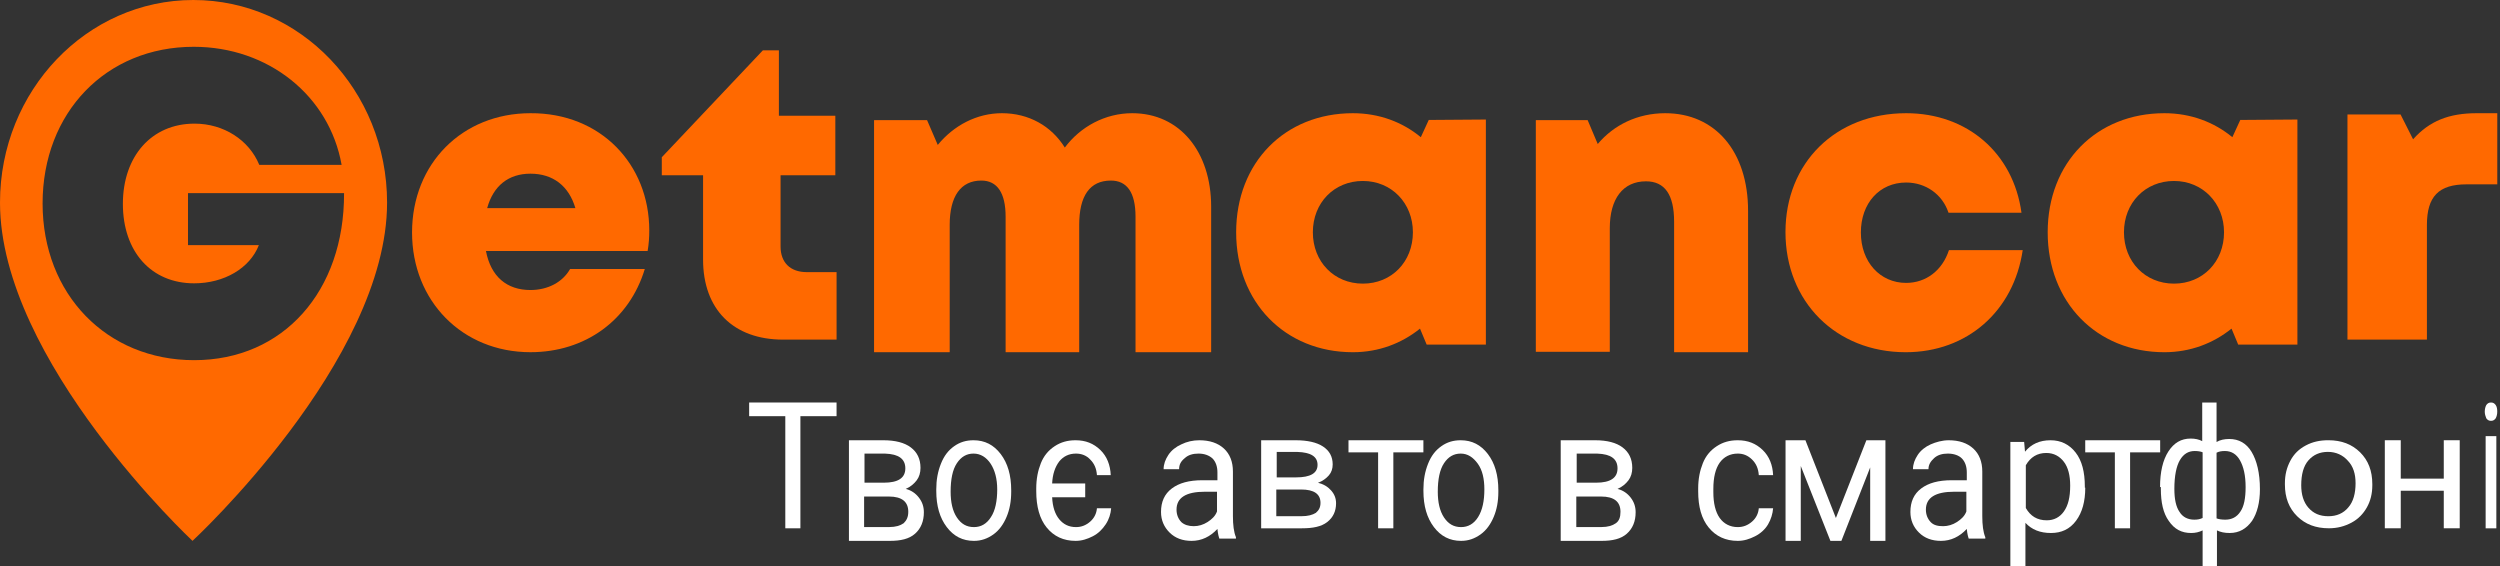 <svg width="106" height="24" viewBox="0 0 106 24" fill="none" xmlns="http://www.w3.org/2000/svg">
<rect x="0" y="0" width="106" height="24" fill="#333333" stroke="none"/>
<path d="M8.197 0C3.682 0 0 3.84 0 8.591C0 15.307 8.162 22.933 8.162 22.933C8.162 22.933 16.412 15.307 16.412 8.591C16.412 3.84 12.73 0 8.197 0ZM8.232 15.271C4.533 15.271 1.806 12.486 1.806 8.627C1.806 4.769 4.498 1.984 8.214 1.984C11.375 1.984 13.963 4.059 14.484 6.989H10.993C10.559 5.934 9.482 5.242 8.249 5.242C6.426 5.242 5.21 6.625 5.21 8.645C5.21 10.666 6.408 12.013 8.232 12.013C9.5 12.013 10.594 11.376 10.976 10.393H7.971V8.19H14.588C14.605 12.34 12.018 15.271 8.232 15.271Z" fill="#FF6900"/>
<path d="M27.529 9.768C27.529 10.053 27.512 10.338 27.46 10.641H20.604C20.812 11.727 21.487 12.297 22.491 12.297C23.236 12.297 23.859 11.959 24.171 11.407H27.339C26.681 13.579 24.811 14.933 22.491 14.933C19.6 14.933 17.471 12.76 17.471 9.857C17.471 6.937 19.6 4.8 22.491 4.8C25.469 4.782 27.529 6.972 27.529 9.768ZM20.656 8.824H24.396C24.119 7.881 23.444 7.364 22.491 7.364C21.556 7.364 20.916 7.881 20.656 8.824Z" fill="#FF6900"/>
<path d="M35.471 11.538V14.4H33.203C31.096 14.4 29.81 13.12 29.81 11.005V7.431H28.06V6.667L32.346 2.134H33.025V4.907H35.418V7.431H33.096V10.454C33.096 11.129 33.507 11.538 34.203 11.538H35.471Z" fill="#FF6900"/>
<path d="M51.353 8.761V14.934H48.146V9.185C48.146 8.153 47.78 7.656 47.1 7.656C46.211 7.656 45.758 8.301 45.758 9.535V14.934H42.638V9.185C42.638 8.19 42.289 7.656 41.609 7.656C40.738 7.656 40.267 8.319 40.267 9.535V14.934H37.06V5.095H39.308L39.761 6.145C40.441 5.316 41.417 4.8 42.481 4.8C43.614 4.8 44.573 5.335 45.148 6.256C45.81 5.371 46.856 4.8 48.007 4.8C50.029 4.8 51.353 6.44 51.353 8.761Z" fill="#FF6900"/>
<path d="M63.001 5.068V14.612H60.491L60.208 13.934C59.43 14.559 58.458 14.934 57.362 14.934C54.481 14.934 52.413 12.811 52.413 9.849C52.413 6.888 54.481 4.8 57.362 4.8C58.476 4.8 59.465 5.175 60.243 5.817L60.579 5.086L63.001 5.068ZM59.907 9.849C59.907 8.618 59.006 7.673 57.786 7.673C56.566 7.673 55.665 8.6 55.665 9.849C55.665 11.098 56.566 12.026 57.786 12.026C59.006 12.026 59.907 11.098 59.907 9.849Z" fill="#FF6900"/>
<path d="M74.118 8.938V14.934H70.982V9.398C70.982 8.258 70.59 7.688 69.789 7.688C68.817 7.688 68.255 8.423 68.255 9.674V14.915H65.119V5.095H67.317L67.744 6.106C68.425 5.297 69.431 4.8 70.607 4.8C72.721 4.8 74.118 6.419 74.118 8.938Z" fill="#FF6900"/>
<path d="M80.803 14.934C77.847 14.934 75.704 12.796 75.704 9.84C75.704 6.902 77.83 4.8 80.82 4.8C83.412 4.8 85.365 6.492 85.711 9.021H82.617C82.358 8.237 81.649 7.739 80.82 7.739C79.697 7.739 78.901 8.611 78.901 9.858C78.901 11.105 79.714 11.995 80.82 11.995C81.667 11.995 82.358 11.461 82.635 10.606H85.763C85.383 13.188 83.412 14.934 80.803 14.934Z" fill="#FF6900"/>
<path d="M97.41 5.068V14.612H94.9L94.617 13.934C93.839 14.559 92.867 14.934 91.771 14.934C88.89 14.934 86.822 12.811 86.822 9.849C86.822 6.888 88.89 4.8 91.771 4.8C92.885 4.8 93.875 5.175 94.652 5.817L94.988 5.086L97.41 5.068ZM94.299 9.849C94.299 8.618 93.397 7.673 92.178 7.673C90.958 7.673 90.056 8.6 90.056 9.849C90.056 11.098 90.958 12.026 92.178 12.026C93.397 12.026 94.299 11.098 94.299 9.849Z" fill="#FF6900"/>
<path d="M105.885 4.8V7.816H104.585C103.395 7.816 102.901 8.333 102.901 9.546V14.4H99.532V4.854H101.784L102.315 5.906C103.011 5.121 103.853 4.8 105.006 4.8H105.885Z" fill="#FF6900"/>
<path d="M35.47 17.646H33.937V22.4H33.297V17.646H31.764V17.066H35.47V17.646Z" fill="white"/>
<path d="M35.995 22.933V18.667H37.458C37.958 18.667 38.351 18.768 38.618 18.97C38.886 19.172 39.029 19.455 39.029 19.84C39.029 20.042 38.975 20.224 38.868 20.365C38.761 20.507 38.6 20.648 38.404 20.729C38.636 20.79 38.815 20.911 38.957 21.093C39.1 21.275 39.172 21.477 39.172 21.72C39.172 22.104 39.047 22.408 38.797 22.63C38.547 22.852 38.19 22.933 37.726 22.933H35.995ZM36.638 20.466H37.476C38.083 20.466 38.386 20.264 38.386 19.86C38.386 19.455 38.101 19.253 37.53 19.233H36.655V20.466H36.638ZM36.638 21.053V22.347H37.708C37.976 22.347 38.172 22.286 38.315 22.185C38.44 22.064 38.511 21.922 38.511 21.7C38.511 21.275 38.244 21.053 37.69 21.053H36.638Z" fill="white"/>
<path d="M39.698 20.751C39.698 20.342 39.764 19.991 39.896 19.66C40.027 19.329 40.208 19.095 40.455 18.92C40.702 18.745 40.965 18.667 41.278 18.667C41.755 18.667 42.134 18.862 42.43 19.251C42.727 19.641 42.875 20.147 42.875 20.79V20.849C42.875 21.258 42.809 21.609 42.677 21.92C42.545 22.232 42.364 22.485 42.118 22.661C41.871 22.836 41.607 22.933 41.295 22.933C40.817 22.933 40.439 22.739 40.143 22.349C39.846 21.959 39.698 21.453 39.698 20.81V20.751ZM40.307 20.849C40.307 21.297 40.389 21.667 40.571 21.94C40.752 22.212 40.982 22.349 41.295 22.349C41.591 22.349 41.838 22.212 42.019 21.92C42.2 21.648 42.282 21.238 42.282 20.751C42.282 20.303 42.183 19.933 42.002 19.66C41.821 19.388 41.575 19.232 41.278 19.232C40.982 19.232 40.752 19.368 40.571 19.641C40.389 19.914 40.307 20.323 40.307 20.849Z" fill="white"/>
<path d="M45.622 22.349C45.853 22.349 46.048 22.271 46.226 22.115C46.403 21.959 46.492 21.764 46.51 21.55H47.113C47.095 21.784 47.024 22.018 46.882 22.232C46.74 22.446 46.563 22.622 46.332 22.739C46.102 22.855 45.871 22.933 45.605 22.933C45.09 22.933 44.682 22.739 44.38 22.368C44.078 21.998 43.937 21.472 43.937 20.829V20.712C43.937 20.303 44.008 19.953 44.132 19.641C44.256 19.329 44.451 19.095 44.717 18.92C44.983 18.745 45.267 18.667 45.605 18.667C46.031 18.667 46.368 18.803 46.652 19.076C46.935 19.349 47.078 19.719 47.095 20.147H46.51C46.492 19.875 46.403 19.66 46.226 19.485C46.066 19.31 45.853 19.232 45.622 19.232C45.321 19.232 45.09 19.349 44.913 19.563C44.735 19.797 44.629 20.108 44.611 20.498H46.013V21.083H44.611C44.629 21.492 44.735 21.803 44.913 22.018C45.09 22.232 45.321 22.349 45.622 22.349Z" fill="white"/>
<path d="M51.71 22.855C51.674 22.777 51.637 22.622 51.619 22.427C51.309 22.758 50.944 22.933 50.524 22.933C50.14 22.933 49.83 22.817 49.593 22.583C49.355 22.349 49.227 22.057 49.227 21.706C49.227 21.277 49.374 20.946 49.684 20.712C49.994 20.479 50.414 20.362 50.98 20.362H51.619V20.03C51.619 19.777 51.546 19.582 51.418 19.446C51.272 19.31 51.071 19.232 50.816 19.232C50.578 19.232 50.378 19.29 50.232 19.427C50.067 19.563 49.994 19.699 49.994 19.894H49.337C49.337 19.68 49.41 19.485 49.538 19.29C49.666 19.095 49.867 18.939 50.086 18.842C50.323 18.725 50.578 18.667 50.852 18.667C51.29 18.667 51.637 18.784 51.893 19.017C52.148 19.251 52.276 19.582 52.276 19.991V21.881C52.276 22.252 52.313 22.563 52.404 22.777V22.836H51.71V22.855ZM50.615 22.31C50.816 22.31 51.017 22.252 51.199 22.135C51.382 22.018 51.528 21.881 51.601 21.686V20.849H51.09C50.286 20.849 49.885 21.102 49.885 21.609C49.885 21.823 49.958 21.998 50.086 22.135C50.213 22.252 50.396 22.31 50.615 22.31Z" fill="white"/>
<path d="M53.473 22.4V18.667H54.936C55.436 18.667 55.828 18.755 56.096 18.932C56.364 19.109 56.506 19.357 56.506 19.693C56.506 19.87 56.453 20.029 56.346 20.153C56.239 20.277 56.078 20.401 55.882 20.471C56.114 20.525 56.292 20.631 56.435 20.79C56.578 20.949 56.649 21.126 56.649 21.338C56.649 21.675 56.524 21.94 56.274 22.135C56.025 22.329 55.668 22.4 55.204 22.4H53.473ZM54.115 20.241H54.954C55.56 20.241 55.864 20.064 55.864 19.711C55.864 19.357 55.578 19.18 55.007 19.162H54.133V20.241H54.115ZM54.115 20.755V21.887H55.186C55.453 21.887 55.65 21.834 55.792 21.745C55.917 21.639 55.989 21.515 55.989 21.321C55.989 20.949 55.721 20.755 55.168 20.755H54.115Z" fill="white"/>
<path d="M60.352 19.18H59.078V22.4H58.432V19.18H57.176V18.667H60.352V19.18Z" fill="white"/>
<path d="M60.353 20.751C60.353 20.342 60.419 19.991 60.551 19.66C60.683 19.329 60.864 19.095 61.111 18.92C61.358 18.745 61.621 18.667 61.934 18.667C62.411 18.667 62.789 18.862 63.086 19.251C63.382 19.641 63.53 20.147 63.53 20.79V20.849C63.53 21.258 63.464 21.609 63.332 21.92C63.201 22.232 63.02 22.485 62.773 22.661C62.526 22.836 62.263 22.933 61.95 22.933C61.473 22.933 61.094 22.739 60.798 22.349C60.502 21.959 60.353 21.453 60.353 20.81V20.751ZM60.962 20.849C60.962 21.297 61.045 21.667 61.226 21.94C61.407 22.212 61.637 22.349 61.95 22.349C62.246 22.349 62.493 22.212 62.674 21.92C62.855 21.628 62.937 21.238 62.937 20.751C62.937 20.303 62.855 19.933 62.658 19.66C62.46 19.388 62.23 19.232 61.934 19.232C61.637 19.232 61.407 19.368 61.226 19.641C61.045 19.914 60.962 20.323 60.962 20.849Z" fill="white"/>
<path d="M66.174 22.933V18.667H67.638C68.137 18.667 68.53 18.768 68.797 18.97C69.065 19.172 69.208 19.455 69.208 19.84C69.208 20.042 69.154 20.224 69.047 20.365C68.94 20.507 68.78 20.648 68.583 20.729C68.815 20.79 68.994 20.911 69.137 21.093C69.279 21.275 69.351 21.477 69.351 21.72C69.351 22.104 69.226 22.408 68.976 22.63C68.726 22.852 68.369 22.933 67.905 22.933H66.174ZM66.835 20.466H67.673C68.28 20.466 68.583 20.264 68.583 19.86C68.583 19.455 68.298 19.253 67.727 19.233H66.852V20.466H66.835ZM66.835 21.053V22.347H67.905C68.173 22.347 68.369 22.286 68.512 22.185C68.655 22.084 68.708 21.922 68.708 21.7C68.708 21.275 68.441 21.053 67.887 21.053H66.835Z" fill="white"/>
<path d="M73.681 22.349C73.913 22.349 74.109 22.271 74.288 22.115C74.466 21.959 74.555 21.764 74.573 21.55H75.18C75.162 21.784 75.091 22.018 74.966 22.232C74.841 22.446 74.644 22.622 74.412 22.739C74.18 22.855 73.948 22.933 73.681 22.933C73.163 22.933 72.753 22.739 72.45 22.368C72.146 21.998 72.003 21.492 72.003 20.829V20.712C72.003 20.303 72.075 19.953 72.2 19.641C72.325 19.329 72.521 19.095 72.789 18.92C73.056 18.745 73.342 18.667 73.681 18.667C74.109 18.667 74.448 18.803 74.734 19.076C75.019 19.349 75.162 19.719 75.18 20.147H74.573C74.555 19.875 74.466 19.66 74.288 19.485C74.109 19.31 73.913 19.232 73.681 19.232C73.36 19.232 73.092 19.368 72.913 19.621C72.735 19.875 72.646 20.245 72.646 20.732V20.868C72.646 21.336 72.735 21.706 72.913 21.959C73.092 22.212 73.36 22.349 73.681 22.349Z" fill="white"/>
<path d="M77.842 21.963L79.134 18.667H79.942V22.933H79.296V19.819L78.075 22.933H77.609L76.353 19.759V22.933H75.707V18.667H76.55L77.842 21.963Z" fill="white"/>
<path d="M83.483 22.855C83.447 22.777 83.41 22.622 83.392 22.427C83.082 22.758 82.716 22.933 82.297 22.933C81.913 22.933 81.603 22.817 81.366 22.583C81.128 22.349 81.001 22.057 81.001 21.706C81.001 21.277 81.147 20.946 81.457 20.712C81.767 20.479 82.187 20.362 82.753 20.362H83.392V20.03C83.392 19.777 83.319 19.582 83.191 19.446C83.063 19.31 82.844 19.232 82.589 19.232C82.351 19.232 82.151 19.29 82.004 19.427C81.859 19.563 81.767 19.699 81.767 19.894H81.11C81.11 19.68 81.183 19.485 81.311 19.29C81.439 19.095 81.639 18.939 81.859 18.842C82.078 18.745 82.351 18.667 82.625 18.667C83.063 18.667 83.41 18.784 83.666 19.017C83.921 19.251 84.049 19.582 84.049 19.991V21.881C84.049 22.252 84.086 22.563 84.177 22.777V22.836H83.483V22.855ZM82.388 22.31C82.589 22.31 82.79 22.252 82.972 22.135C83.155 22.018 83.301 21.881 83.374 21.686V20.849H82.862C82.059 20.849 81.658 21.102 81.658 21.609C81.658 21.823 81.731 21.998 81.859 22.135C81.986 22.271 82.169 22.31 82.388 22.31Z" fill="white"/>
<path d="M88.415 20.678C88.415 21.253 88.291 21.72 88.025 22.079C87.759 22.438 87.404 22.599 86.96 22.599C86.499 22.599 86.144 22.456 85.878 22.168V24H85.239V18.739H85.824L85.86 19.152C86.126 18.828 86.481 18.667 86.942 18.667C87.386 18.667 87.741 18.846 88.007 19.188C88.273 19.529 88.397 20.014 88.397 20.624V20.678H88.415ZM87.776 20.588C87.776 20.157 87.688 19.816 87.51 19.583C87.333 19.349 87.084 19.206 86.765 19.206C86.374 19.206 86.091 19.385 85.895 19.726V21.54C86.091 21.881 86.374 22.061 86.783 22.061C87.084 22.061 87.333 21.935 87.51 21.684C87.688 21.432 87.776 21.091 87.776 20.588Z" fill="white"/>
<path d="M91.591 19.18H90.316V22.4H89.67V19.18H88.414V18.667H91.591V19.18Z" fill="white"/>
<path d="M91.586 20.651C91.586 20.014 91.704 19.505 91.94 19.141C92.177 18.777 92.48 18.595 92.885 18.595C93.071 18.595 93.24 18.631 93.374 18.704V17.066H93.982V18.741C94.134 18.65 94.319 18.613 94.522 18.613C94.927 18.613 95.248 18.795 95.467 19.159C95.686 19.523 95.821 20.051 95.821 20.742C95.821 21.306 95.703 21.761 95.484 22.089C95.248 22.416 94.944 22.599 94.539 22.599C94.319 22.599 94.151 22.562 93.999 22.489V24H93.391V22.489C93.24 22.562 93.088 22.599 92.902 22.599C92.497 22.599 92.193 22.435 91.957 22.089C91.721 21.761 91.62 21.306 91.62 20.724V20.651H91.586ZM92.193 20.724C92.193 21.161 92.261 21.488 92.413 21.707C92.548 21.925 92.767 22.034 93.037 22.034C93.172 22.034 93.273 22.016 93.391 21.962V19.177C93.307 19.141 93.189 19.123 93.054 19.123C92.784 19.123 92.582 19.25 92.43 19.505C92.278 19.76 92.193 20.178 92.193 20.724ZM95.214 20.651C95.214 20.16 95.129 19.796 94.978 19.523C94.826 19.25 94.606 19.123 94.336 19.123C94.201 19.123 94.083 19.141 93.982 19.195V21.98C94.083 22.016 94.201 22.034 94.353 22.034C94.623 22.034 94.843 21.925 94.994 21.689C95.146 21.47 95.214 21.125 95.214 20.651Z" fill="white"/>
<path d="M96.88 20.49C96.88 20.132 96.957 19.825 97.111 19.535C97.264 19.246 97.476 19.041 97.764 18.888C98.052 18.734 98.359 18.666 98.724 18.666C99.281 18.666 99.722 18.837 100.068 19.177C100.413 19.518 100.586 19.962 100.586 20.524V20.575C100.586 20.933 100.509 21.24 100.356 21.513C100.202 21.786 99.991 22.007 99.703 22.161C99.415 22.314 99.108 22.399 98.743 22.399C98.186 22.399 97.744 22.229 97.399 21.888C97.053 21.547 96.88 21.104 96.88 20.541V20.49ZM97.572 20.575C97.572 20.967 97.668 21.291 97.879 21.53C98.09 21.769 98.359 21.888 98.724 21.888C99.069 21.888 99.357 21.769 99.569 21.513C99.78 21.274 99.876 20.916 99.876 20.49C99.876 20.098 99.78 19.774 99.549 19.535C99.338 19.297 99.05 19.16 98.704 19.16C98.359 19.16 98.09 19.28 97.879 19.518C97.668 19.757 97.572 20.115 97.572 20.575Z" fill="white"/>
<path d="M104.292 22.399H103.616V20.807H101.792V22.399H101.116V18.666H101.792V20.294H103.616V18.666H104.292V22.399Z" fill="white"/>
<path d="M105.354 17.455C105.354 17.344 105.379 17.252 105.417 17.177C105.467 17.103 105.53 17.066 105.618 17.066C105.706 17.066 105.769 17.103 105.82 17.177C105.87 17.252 105.883 17.344 105.883 17.455C105.883 17.566 105.858 17.659 105.82 17.733C105.769 17.807 105.706 17.844 105.618 17.844C105.53 17.844 105.467 17.807 105.417 17.733C105.379 17.64 105.354 17.548 105.354 17.455ZM105.845 22.4H105.391V18.492H105.845V22.4Z" fill="white"/>
</svg>
